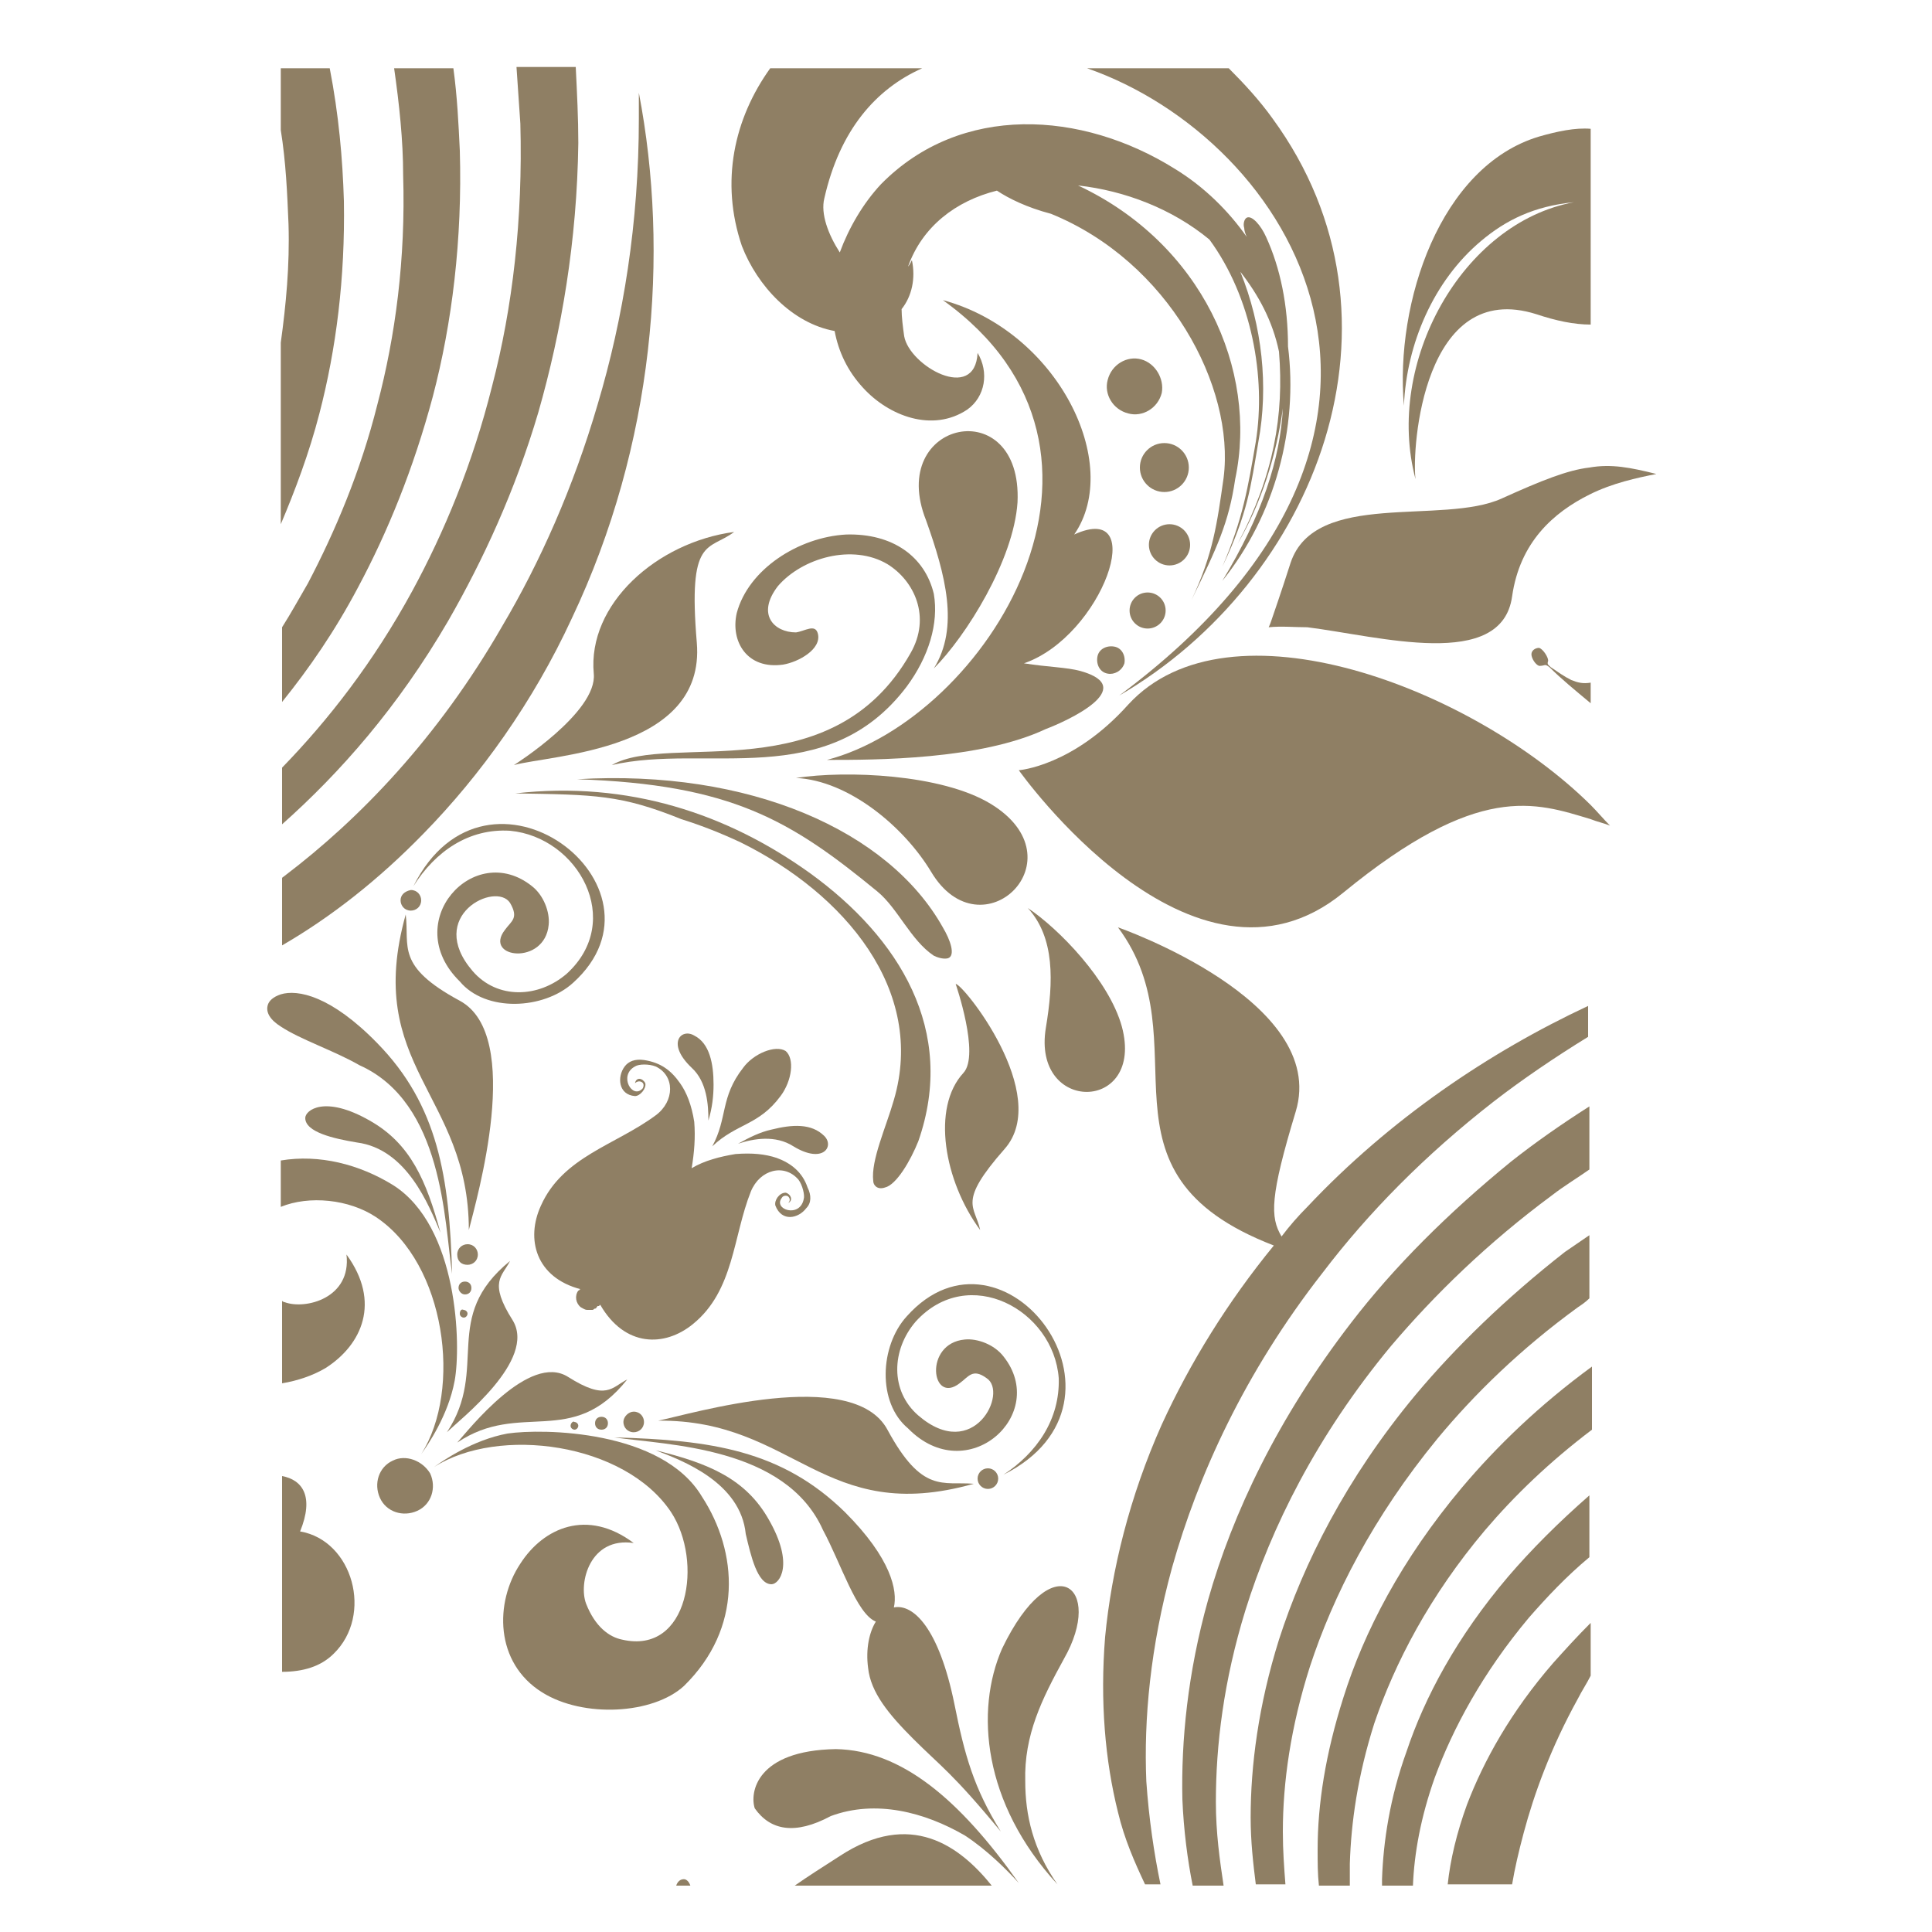 <?xml version="1.0" encoding="utf-8"?>
<!-- Generator: Adobe Illustrator 18.1.0, SVG Export Plug-In . SVG Version: 6.00 Build 0)  -->
<svg version="1.1" id="Layer_1" xmlns="http://www.w3.org/2000/svg" xmlns:xlink="http://www.w3.org/1999/xlink" x="0px" y="0px"
	 viewBox="0 0 150 150" enable-background="new 0 0 150 150" xml:space="preserve">
<g>
	<g>
		<path fill="#8F7F64" d="M32.1,68.8c1.7-2.7,4.3-4.5,7.5-4.3c5.3,0.5,8.9,7,4.4,11.1c-2.2,1.9-5.4,2-7.3-0.2
			c-3.7-4.3,1.8-7,2.9-5.3c0.7,1.2,0.1,1.4-0.4,2.1c-1.7,2.2,3.1,2.8,3.4-0.4c0.1-1-0.4-2.3-1.3-3c-4.5-3.6-10.3,2.8-5.6,7.4
			c2,2.4,6.5,2.2,8.8,0.1C52.8,68.8,37.8,57.4,32.1,68.8z"/>
	</g>
	<g>
		<path fill="#8F7F64" d="M39.8,102.5c-1.9-3-0.8-3.4-0.2-4.6c-5.4,4.4-1.6,8.3-4.9,13.3C35.7,110.2,41.7,105.6,39.8,102.5z"/>
	</g>
	<g>
		<path fill="#8F7F64" d="M22.1,101.1c-0.1,0-0.2-0.1-0.2-0.1v6.4c1.2-0.2,2.4-0.6,3.4-1.2c2.8-1.8,4.3-5.1,1.6-8.8
			C27.3,100.8,23.7,101.7,22.1,101.1z"/>
	</g>
	<g>
		<path fill="#8F7F64" d="M32.7,112.9c0.5-0.7,2.1-3,2.6-5.7c0.5-2.7,0.3-12-4.8-15.2c-2.6-1.6-5.7-2.4-8.7-1.9v3.6
			c2.2-0.9,5.3-0.6,7.4,0.8C34.6,98.1,35.9,107.9,32.7,112.9z"/>
	</g>
	<g>
		<path fill="#8F7F64" d="M27.9,82.7c6.5,2.9,6.6,12.1,7.2,16.2c-0.2-7.5-1.1-13.1-5.8-17.9c-3.6-3.7-6.2-4.2-7.5-3.8
			c-0.6,0.2-0.9,0.5-1,0.8c-0.2,0.6,0.2,1.2,1,1.7C23.3,80.7,26,81.6,27.9,82.7z"/>
	</g>
	<g>
		<path fill="#8F7F64" d="M28.7,87c-3.5-2-5-0.8-5-0.2c0,1.1,2.2,1.6,4,1.9c3.9,0.5,5.6,4.9,6.5,7C33.1,91.7,31.9,88.8,28.7,87z"/>
	</g>
	<g>
		<path fill="#8F7F64" d="M36.4,95.5c0.6-2.4,4.3-15.1-0.7-17.8c-5-2.7-3.9-4.2-4.2-6.7C28.2,82.8,36.4,84.9,36.4,95.5z"/>
	</g>
	<g>
		<path fill="#8F7F64" d="M36.3,98.2c0.4,0,0.8-0.3,0.8-0.8c0-0.4-0.3-0.8-0.8-0.8c-0.4,0-0.8,0.3-0.8,0.8
			C35.5,97.9,35.8,98.2,36.3,98.2z"/>
	</g>
	<g>
		<path fill="#8F7F64" d="M36.1,100.5c0.3,0,0.5-0.2,0.5-0.5c0-0.3-0.2-0.5-0.5-0.5c-0.3,0-0.5,0.2-0.5,0.5
			C35.6,100.2,35.8,100.5,36.1,100.5z"/>
	</g>
	<g>
		<path fill="#8F7F64" d="M35.7,102c0,0.2,0.2,0.3,0.3,0.3c0.2,0,0.3-0.2,0.3-0.3c0-0.2-0.2-0.3-0.3-0.3
			C35.8,101.6,35.7,101.8,35.7,102z"/>
	</g>
	<g>
		<path fill="#8F7F64" d="M31.1,69.9c0,0.4,0.3,0.8,0.8,0.8c0.4,0,0.8-0.3,0.8-0.8c0-0.4-0.3-0.8-0.8-0.8
			C31.4,69.2,31.1,69.5,31.1,69.9z"/>
	</g>
	<g>
		<path fill="#8F7F64" d="M77.9,114.5c11.4-5.7,0-20.7-7.5-12.3c-2.1,2.3-2.3,6.7,0.1,8.7c4.6,4.7,11-1.1,7.4-5.6
			c-0.7-0.9-2-1.4-3-1.3c-3.2,0.3-2.6,5.1-0.4,3.4c0.7-0.5,1-1.2,2.1-0.4c1.7,1.1-1,6.6-5.3,2.9c-2.2-1.9-2.1-5.1-0.2-7.3
			c4.1-4.5,10.7-0.9,11.1,4.4C82.3,110.2,80.5,112.8,77.9,114.5z"/>
	</g>
	<g>
		<path fill="#8F7F64" d="M48.7,107.1c-1.2,0.6-1.6,1.7-4.6-0.2c-3-1.9-7.7,4.1-8.6,5.1C40.4,108.7,44.4,112.5,48.7,107.1z"/>
	</g>
	<g>
		<path fill="#8F7F64" d="M39.4,111.3c-2.7,0.5-5,2.1-5.7,2.6c5-3.2,14.8-1.9,18.4,3.5c2.5,3.8,1.4,11.1-3.8,9.9
			c-1-0.2-2.1-1-2.8-2.8c-0.6-1.6,0.3-5.2,3.7-4.7c-3.6-2.7-7-1.2-8.8,1.6c-2,3-2,7.7,1.7,10c3.2,2,8.6,1.7,11-0.5
			c4.6-4.5,4.2-10.4,1.4-14.7C51.4,111,42.1,110.9,39.4,111.3z"/>
	</g>
	<g>
		<path fill="#8F7F64" d="M59.9,123c0.6,0,1.8-1.5-0.2-5c-1.8-3.2-4.7-4.4-8.8-5.4c2.1,0.8,6.6,2.5,7,6.5
			C58.3,120.8,58.8,123,59.9,123z"/>
	</g>
	<g>
		<path fill="#8F7F64" d="M75.6,115.2c-2.4-0.2-4,0.8-6.7-4.2c-2.7-5-15.3-1.2-17.8-0.7C61.7,110.2,63.9,118.5,75.6,115.2z"/>
	</g>
	<g>
		<path fill="#8F7F64" d="M48.4,110.4c0,0.4,0.3,0.8,0.8,0.8c0.4,0,0.8-0.3,0.8-0.8c0-0.4-0.3-0.8-0.8-0.8
			C48.8,109.6,48.4,110,48.4,110.4z"/>
	</g>
	<g>
		<path fill="#8F7F64" d="M46.2,110.5c0,0.3,0.2,0.5,0.5,0.5c0.3,0,0.5-0.2,0.5-0.5c0-0.3-0.2-0.5-0.5-0.5
			C46.4,110,46.2,110.2,46.2,110.5z"/>
	</g>
	<g>
		<path fill="#8F7F64" d="M44.3,110.7c0,0.2,0.2,0.3,0.3,0.3c0.2,0,0.3-0.2,0.3-0.3c0-0.2-0.2-0.3-0.3-0.3
			C44.5,110.3,44.3,110.5,44.3,110.7z"/>
	</g>
	<g>
		<circle fill="#8F7F64" cx="76.7" cy="114.8" r="0.8"/>
	</g>
	<g>
		<path fill="#8F7F64" d="M30.5,113.4c-1.1,0.5-1.5,1.8-1,2.9c0.5,1.1,1.8,1.5,2.9,1c1.1-0.5,1.5-1.8,1-2.9
			C32.8,113.4,31.5,112.9,30.5,113.4z"/>
	</g>
	<g>
		<path fill="#8F7F64" d="M53.8,102.8c3.2-2.6,3.1-6.8,4.5-10.3c0.7-1.7,2.6-2.2,3.7-0.9c0.3,0.4,0.5,1.2,0.4,1.5
			c-0.3,1.5-2.4,0.8-1.7-0.1c0.1-0.2,0.4-0.2,0.5-0.1c0.2,0.2,0.1,0.4,0,0.5c0.4-0.2,0.2-0.7-0.2-0.8c-0.5,0-0.9,0.6-0.8,1
			c0.5,1.3,1.8,1,2.4,0.2c0.4-0.4,0.4-1,0.1-1.6c-0.4-1.2-1.3-1.9-2.4-2.3c-0.9-0.3-1.9-0.4-3.2-0.3c-1.2,0.2-2.4,0.5-3.4,1.1
			c0.2-1.2,0.3-2.4,0.2-3.6c-0.2-1.3-0.6-2.3-1.1-3c-0.7-1-1.5-1.6-2.8-1.8c-0.7-0.1-1.2,0.1-1.5,0.5c-0.6,0.8-0.5,2.2,0.8,2.3
			c0.4,0,0.9-0.6,0.8-1c-0.2-0.4-0.7-0.5-0.8,0c0.1-0.1,0.3-0.2,0.5-0.1c0.2,0.1,0.2,0.3,0.1,0.5c-0.8,0.9-1.9-1-0.6-1.7
			c0.3-0.2,1.1-0.2,1.6,0c1.5,0.7,1.5,2.7,0,3.8c-3.1,2.3-7.2,3.2-8.9,7c-1.2,2.6-0.4,5.6,3.1,6.5c0,0,0,0-0.1,0c0,0,0,0.1-0.1,0.1
			c0,0,0,0,0,0c0,0,0,0,0,0c-0.3,0.4-0.2,1,0.2,1.3c0.2,0.1,0.3,0.2,0.5,0.2c0,0,0,0,0,0c0.1,0,0.2,0,0.3,0c0,0,0.1,0,0.1,0
			c0.1,0,0.1-0.1,0.2-0.1c0.1,0,0.1-0.1,0.2-0.2c0,0,0,0,0.1,0c0,0,0,0,0,0c0,0,0.1-0.1,0.1-0.1C48.5,104.6,51.6,104.6,53.8,102.8z"
			/>
	</g>
	<g>
		<path fill="#8F7F64" d="M57.7,82.9c-1.8,2.3-1.2,3.9-2.4,6.1c1.9-1.8,3.6-1.6,5.3-3.9c0.9-1.2,1.1-2.9,0.4-3.5
			C60.2,81.1,58.5,81.8,57.7,82.9z"/>
	</g>
	<g>
		<path fill="#8F7F64" d="M57.3,88.8c1.2-0.4,2.9-0.7,4.3,0.2c2.3,1.4,3.2,0,2.4-0.8c-1-1-2.5-0.9-4.1-0.5
			C59,87.9,58.2,88.3,57.3,88.8z"/>
	</g>
	<g>
		<path fill="#8F7F64" d="M53.9,80.4c-1-0.6-2.2,0.6-0.2,2.5C54.9,84,55,85.8,55,87c0.3-1,0.4-1.9,0.4-2.8
			C55.4,82.6,55.1,81,53.9,80.4z"/>
	</g>
	<g>
		<path fill="#8F7F64" d="M26.7,15.6c-0.1-3.3-0.4-6.7-1.1-10.3h-3.8v4.8c0.4,2.5,0.5,4.9,0.6,7.3c0.1,3.2-0.2,6.3-0.6,9.2v14.1
			c1.1-2.6,2.2-5.5,3-8.6C26.1,27.1,26.8,21.6,26.7,15.6z"/>
	</g>
	<g>
		<path fill="#8F7F64" d="M33.6,30.8c1.5-5.7,2.3-12.2,2.1-19.1c-0.1-2.1-0.2-4.2-0.5-6.4h-4.6c0.4,2.8,0.7,5.6,0.7,8.3
			c0.2,6.5-0.6,12.5-2,17.8c-1.3,5.2-3.3,9.9-5.4,13.9c-0.7,1.2-1.3,2.3-2,3.4v5.8c2.1-2.6,4.1-5.5,5.9-8.9
			C30.1,41.3,32.1,36.4,33.6,30.8z"/>
	</g>
	<g>
		<path fill="#8F7F64" d="M34.8,48.2c2.7-4.7,5.2-10.1,7-16.2c1.8-6.3,3-13.3,3.1-20.9c0-1.9-0.1-3.9-0.2-5.9h-4.6
			c0.1,1.5,0.2,2.9,0.3,4.4c0.2,7.4-0.6,14.3-2.2,20.4c-1.5,6-3.7,11.3-6.2,15.9c-3,5.5-6.5,10-10.1,13.7V64
			C26.4,60,30.9,54.9,34.8,48.2z"/>
	</g>
	<g>
		<path fill="#8F7F64" d="M44.4,48c6.4-13.5,7.6-28.3,5.2-40.8c0,0.7,0,1.4,0,2c0,8.1-1.2,15.5-3.2,22.2c-1.9,6.5-4.5,12.3-7.4,17.2
			C34,57.3,27.9,63.6,22.1,68c-0.1,0.1-0.2,0.1-0.2,0.2v5.2c3.8-2.2,7.5-5.1,11-8.7C37.3,60.2,41.4,54.5,44.4,48z"/>
	</g>
	<g>
		<path fill="#8F7F64" d="M120.6,129.1c-3.3,3.8-5.4,7.6-6.7,11c-0.8,2.2-1.3,4.3-1.5,6.2h5c0.2-1.2,0.5-2.5,0.9-4
			c0.8-3,2.1-6.6,4.2-10.4c0.3-0.6,0.7-1.2,1-1.8v-4.1C122.4,127.1,121.5,128.1,120.6,129.1z"/>
	</g>
	<g>
		<path fill="#8F7F64" d="M117.1,122.4c-4,4.7-6.5,9.4-7.9,13.6c-1.3,3.6-1.8,7-1.9,9.9c0,0.2,0,0.4,0,0.5h2.4
			c0.1-2.5,0.6-5.3,1.7-8.4c1.4-3.8,3.7-8.1,7.3-12.4c1.4-1.6,2.9-3.2,4.7-4.7v-4.8C121,118.2,118.9,120.3,117.1,122.4z"/>
	</g>
	<g>
		<path fill="#8F7F64" d="M113.5,115.5c-4.7,5.6-7.6,11.2-9.2,16.3c-1.4,4.4-2,8.3-2,11.8c0,1,0,1.9,0.1,2.8h2.4c0-0.6,0-1.1,0-1.7
			c0.1-3.2,0.6-6.8,1.9-10.9c1.6-4.7,4.3-9.9,8.6-15c2.3-2.7,5-5.3,8.3-7.8v-4.9C119.5,109.1,116.2,112.3,113.5,115.5z"/>
	</g>
	<g>
		<path fill="#8F7F64" d="M109.9,108.3c-5.4,6.5-8.7,13.1-10.6,19c-1.6,5.1-2.2,9.8-2.2,13.8c0,1.9,0.2,3.6,0.4,5.2h2.3
			c-0.1-1.3-0.2-2.6-0.2-4.1c0-3.8,0.6-8.1,2.1-12.8c1.8-5.5,4.9-11.6,9.9-17.7c2.9-3.5,6.5-7,10.9-10.2c0.3-0.2,0.6-0.4,0.9-0.7
			v-4.9c-0.6,0.4-1.3,0.9-1.9,1.3C116.9,100.8,113,104.6,109.9,108.3z"/>
	</g>
	<g>
		<path fill="#8F7F64" d="M104.9,102.7c-5.7,7.4-9.2,14.8-11.1,21.5c-1.6,5.7-2.1,11-2,15.5c0.1,2.4,0.4,4.7,0.8,6.7H95
			c-0.3-2-0.6-4.1-0.6-6.5c0-4.4,0.6-9.4,2.3-14.9c2-6.4,5.5-13.5,11.3-20.5c3.4-4,7.5-8,12.5-11.7c0.9-0.7,1.9-1.3,2.9-2v-4.9
			c-2.2,1.4-4.2,2.8-6.1,4.3C112.4,94.2,108.2,98.4,104.9,102.7z"/>
	</g>
	<g>
		<path fill="#8F7F64" d="M101.5,93.7c-0.7,0.7-1.4,1.5-2,2.3c-0.9-1.5-0.9-3.1,1.1-9.7C103.2,77.7,86.8,72,86.8,72
			C93.5,81,84.1,91,98.9,96.7c-3.6,4.4-6.5,9.1-8.7,13.9c-2.5,5.6-3.9,11.3-4.4,16.5c-0.4,5,0,9.6,1,13.6c0.5,2.1,1.3,3.9,2.1,5.6
			h1.2c-0.5-2.4-0.9-5.1-1.1-8c-0.2-4.8,0.3-10.4,2-16.6c2-7.1,5.6-15.1,11.7-22.9c3.5-4.6,7.9-9.1,13.3-13.3c2.2-1.7,4.7-3.4,7.3-5
			v-2.4C115.6,81.7,107.9,86.9,101.5,93.7z"/>
	</g>
	<g>
		<path fill="#8F7F64" d="M83.9,52.1c-1.1-0.3-2.5-0.3-4.4-0.6c6.1-2.1,9.8-12.7,3.9-10c3.8-5.5-1.3-15.8-10.2-18.2
			c16.5,11.8,3.3,32.5-9,35.7c3.8,0,11.9,0,17-2.4C82.8,56,88.5,53.4,83.9,52.1z"/>
	</g>
	<g>
		<path fill="#8F7F64" d="M87.3,51.5c0.1-0.6-0.2-1.2-0.8-1.3c-0.6-0.1-1.2,0.2-1.3,0.8c-0.1,0.6,0.2,1.2,0.8,1.3
			C86.5,52.4,87.1,52.1,87.3,51.5z"/>
	</g>
	<g>
		<circle fill="#8F7F64" cx="89.1" cy="47.4" r="1.4"/>
	</g>
	<g>
		<circle fill="#8F7F64" cx="90.8" cy="42.3" r="1.6"/>
	</g>
	<g>
		<circle fill="#8F7F64" cx="90.4" cy="36.3" r="1.9"/>
	</g>
	<g>
		<path fill="#8F7F64" d="M88.6,27.9c-1.1-0.3-2.3,0.4-2.6,1.6c-0.3,1.1,0.4,2.3,1.6,2.6c1.1,0.3,2.3-0.4,2.6-1.6
			C90.4,29.4,89.7,28.2,88.6,27.9z"/>
	</g>
	<g>
		<path fill="#8F7F64" d="M47.5,59.4c7.3-1.7,16.7,2.1,22.9-6.1c1.7-2.3,2.5-4.9,2.1-7.2c-0.7-2.9-3.2-4.7-6.8-4.6
			c-3.7,0.2-7.6,2.7-8.5,6.1c-0.5,2.2,0.8,4.4,3.6,4c1.2-0.2,3-1.2,2.7-2.4c-0.2-0.8-1-0.2-1.7-0.1c-1.7,0-3.1-1.4-1.4-3.6
			c1.9-2.2,5.8-3.3,8.5-1.7c2.1,1.3,3.4,4.1,1.8,6.9C64.6,61.5,52,56.8,47.5,59.4z"/>
	</g>
	<g>
		<path fill="#8F7F64" d="M76.9,62.4c-3.8-2.3-11.2-2.6-15.1-2c4.1,0.2,8.4,3.8,10.5,7.3C76.2,74.2,84,66.7,76.9,62.4z"/>
	</g>
	<g>
		<path fill="#8F7F64" d="M71.3,88.6c3-8.6-1.5-15.8-8.4-20.8c-6.4-4.6-14.1-7.2-22.9-6.2c6.2,0.1,8.2,0.1,12.9,2
			c1.6,0.5,3.1,1.1,4.6,1.8c8.1,4,14.4,11.5,11.9,20c-0.6,2.1-1.8,4.7-1.6,6.3c0,0.3,0.3,0.7,0.9,0.5C69.6,92,70.7,90.1,71.3,88.6z"
			/>
	</g>
	<g>
		<path fill="#8F7F64" d="M73.6,74.4c0.6-0.2,0.2-1.4-0.4-2.4c-4.2-7.5-15-12.3-28.4-11.5c12,0.4,16.6,3.2,23.3,8.7
			c1.6,1.3,2.6,3.8,4.4,5C72.7,74.3,73.2,74.5,73.6,74.4z"/>
	</g>
	<g>
		<path fill="#8F7F64" d="M39.9,59.4c2.9-0.8,14.9-1.1,14.2-9.5c-0.7-8.3,0.9-7.1,2.9-8.6c-6,0.8-11.4,5.6-10.9,11
			C46.4,55.3,39.9,59.4,39.9,59.4z"/>
	</g>
	<g>
		<path fill="#8F7F64" d="M87.1,79.7c-1-3.6-4.9-7.6-7.3-9.2c2.1,2.3,2,5.7,1.4,9.3C80.1,86.5,88.9,86.4,87.1,79.7z"/>
	</g>
	<g>
		<path fill="#8F7F64" d="M74.2,76.4c0,0,1.9,5.5,0.6,6.9c-2.5,2.7-1.5,8.4,1.3,12.2c-0.4-1.9-1.8-2.1,1.9-6.3
			C81.7,85,74.7,76.3,74.2,76.4z"/>
	</g>
	<g>
		<path fill="#8F7F64" d="M72.5,51.9C75,49.4,78.7,43.5,79,39c0.4-8.6-10.2-6.4-7.1,1.4C73.4,44.6,74.5,48.7,72.5,51.9z"/>
	</g>
	<g>
		<path fill="#8F7F64" d="M87.6,54.7c-4.3,4.8-8.5,5.1-8.5,5.1s13.5,19.1,25.2,9.5c10.5-8.6,14.9-7,19.2-5.7c0.5,0.2,1,0.3,1.5,0.5
			c-0.5-0.5-1-1.1-1.5-1.6C114.3,53.4,95.4,46.2,87.6,54.7z"/>
	</g>
	<g>
		<path fill="#8F7F64" d="M86.9,54c15.3-8.9,23.3-29.2,11.9-44.8c-1-1.4-2.2-2.7-3.4-3.9h-11C100.2,10.8,114.6,33.4,86.9,54z"/>
	</g>
	<g>
		<path fill="#8F7F64" d="M64.8,25.7c0.3,1.6,1,3.1,2.2,4.4c2,2.2,5.4,3.5,8.1,1.7c1.4-1,1.7-2.9,0.8-4.4c-0.2,3.9-5.3,1-5.7-1.3
			C70.1,25.4,70,24.6,70,24c0.8-1,1.1-2.4,0.8-3.8c-0.1,0.2-0.2,0.4-0.3,0.5c1.1-3.1,3.7-5.1,6.9-5.9c0.9,0.6,2.3,1.3,4.2,1.8
			C90.7,20.3,95.9,30,95,37.1c-0.5,3.5-0.8,5.9-2.5,9.5c2-4.1,2.9-6,3.4-9.4c1.8-8.5-2.6-18.3-12.2-22.8c3.6,0.4,7.3,1.8,10.2,4.2
			c3.3,4.5,4.4,10.7,3.6,15.7c-0.6,3.5-1,6-2.6,9.7c2-4.2,2.2-6.2,2.8-9.7c0.8-4.3,0.3-9-1.4-13.2c1.4,1.8,2.5,3.8,3,6.2
			c0.4,4.9-0.4,9.6-3.2,14.9c1.8-3.1,3-6.8,3.5-10.5c-0.2,3.9-1.6,8.3-4.7,13.4c4.1-5.1,5.9-11.9,5.1-18.2c0-3.2-0.6-6.1-1.7-8.5
			c-0.4-0.9-1.1-1.7-1.5-1.5c-0.2,0.1-0.3,0.5-0.2,0.8c0,0.2,0.1,0.5,0.2,0.7c-1.4-2-3.3-3.9-5.6-5.3c-7.2-4.5-16.6-5.1-22.8,1.2
			c-1.4,1.5-2.5,3.4-3.2,5.3c-0.9-1.4-1.5-3-1.2-4.2c1.2-5.3,4-8.5,7.6-10.1H59.8c-2.8,3.9-3.9,8.8-2.2,13.8
			C58.8,22.2,61.5,25.1,64.8,25.7z"/>
	</g>
	<g>
		<path fill="#8F7F64" d="M116.6,38.7c-4.6,2.1-14.5-0.7-16.4,5c-0.8,2.5-1.3,3.9-1.5,4.5c-0.1,0.3-0.2,0.5-0.2,0.5c1-0.1,2,0,3,0
			c5.6,0.7,15.1,3.4,15.9-2.4c0.6-4.2,3.2-6.5,6-7.9c1.8-0.9,3.7-1.3,5.2-1.6c-2-0.5-3.5-0.8-5.2-0.5
			C121.7,36.5,119.7,37.3,116.6,38.7z"/>
	</g>
	<g>
		<path fill="#8F7F64" d="M119.5,50.3c-0.3,0-0.6,0.2-0.6,0.5c0,0.3,0.3,0.8,0.6,0.9c0.5,0,0.4-0.2,0.8,0.1c0.9,0.9,2,1.8,3.2,2.8
			V53c-0.6,0.1-1,0-1.5-0.2c-0.6-0.3-1-0.6-1.6-1c-0.2-0.2-0.3-0.2-0.2-0.5C120.2,51,119.8,50.4,119.5,50.3z"/>
	</g>
	<g>
		<path fill="#8F7F64" d="M65.2,144.1c-1.4,0.9-2.5,1.6-3.5,2.3H77C74.5,143.3,70.7,140.5,65.2,144.1z"/>
	</g>
	<g>
		<path fill="#8F7F64" d="M53.1,145.9c-0.3,0-0.5,0.2-0.6,0.5h1.1C53.5,146.1,53.3,145.9,53.1,145.9z"/>
	</g>
	<g>
		<path fill="#8F7F64" d="M64.9,135.8c-6.2,0.1-6.7,3.4-6.3,4.6c1.2,1.7,3.1,2.1,5.9,0.6c3.5-1.3,7.3-0.3,10.4,1.5
			c1.7,1.1,3.3,2.7,4.2,3.7c0,0,0.1,0.1,0.1,0.1c0,0-0.1-0.1-0.1-0.1C74.5,139.7,70,135.9,64.9,135.8z"/>
	</g>
	<g>
		<path fill="#8F7F64" d="M77.8,128c-2.1,4.8-1.5,12,4.3,18.3c-1.9-2.7-2.5-5.4-2.5-8c-0.1-3.6,1.3-6.4,3-9.5
			C85.8,123.2,81.7,119.9,77.8,128z"/>
	</g>
	<g>
		<path fill="#8F7F64" d="M67.4,129.5c0.2,1.9,1.6,3.6,3.5,5.5c2.2,2.2,3,2.6,6.8,7.2c-2.1-3.4-2.8-5.9-3.6-9.9
			c-1.2-5.9-3.2-7.8-4.7-7.5c0.3-1.3-0.2-3.8-3.8-7.4c-4.9-4.8-10.4-5.6-17.9-5.8c4.1,0.6,13.3,0.7,16.2,7.2
			c1.4,2.6,2.6,6.5,4.1,7.1C67.5,126.7,67.2,128,67.4,129.5z"/>
	</g>
	<g>
		<path fill="#8F7F64" d="M115,18.7c1.9-1.6,4.1-2.7,7.2-3c-8.7,1.6-14.7,12.5-12.3,21.5c-0.3-2.4,0.6-15.6,9.4-12.8
			c1.5,0.5,2.9,0.8,4.2,0.8V10c-1.2-0.1-2.6,0.2-4,0.6c-7.7,2.3-11.2,12.9-10.5,20.9C109.2,26.7,111.3,21.8,115,18.7z"/>
	</g>
	<g>
		<path fill="#8F7F64" d="M23.3,118.9c1.1-2.7,0.2-4-1.4-4.3v15.2c1.6,0,3-0.4,4-1.4C29,125.4,27.4,119.6,23.3,118.9z"/>
	</g>
</g>
</svg>
